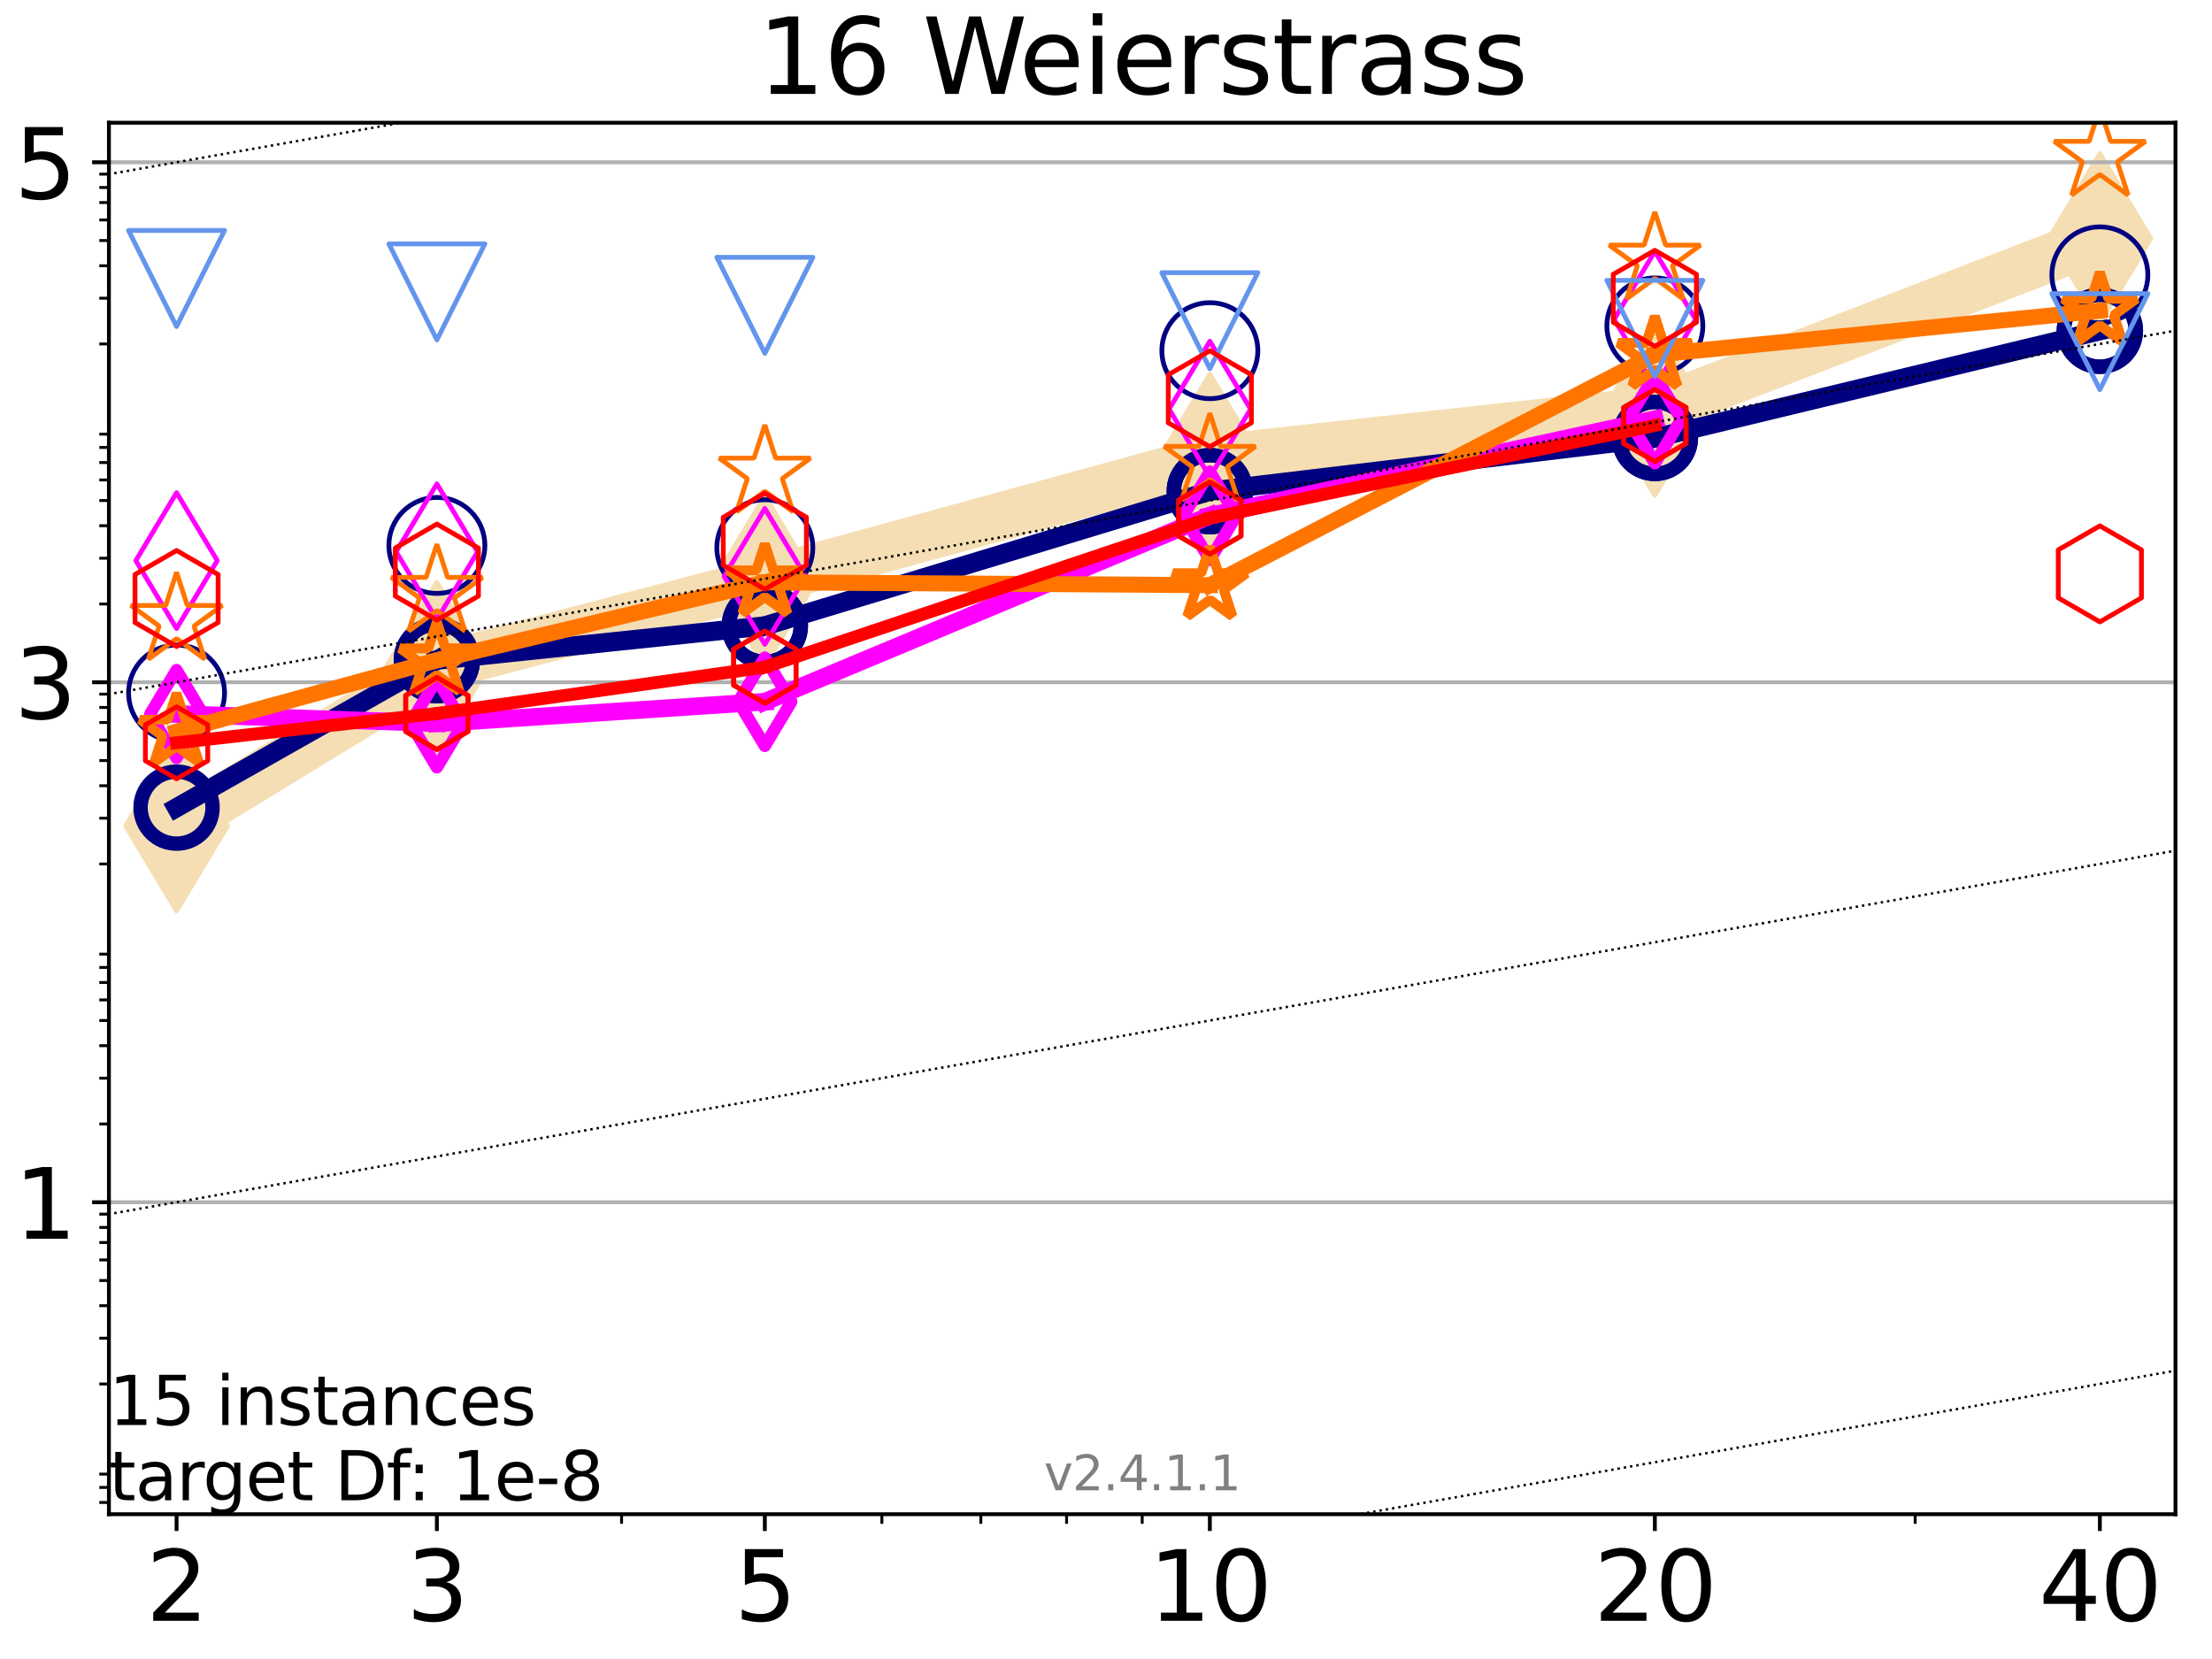 <?xml version="1.0" encoding="utf-8" standalone="no"?>
<!DOCTYPE svg PUBLIC "-//W3C//DTD SVG 1.1//EN"
  "http://www.w3.org/Graphics/SVG/1.1/DTD/svg11.dtd">
<svg height="345.6pt" version="1.1" viewBox="0 0 460.8 345.6" width="460.8pt" xmlns="http://www.w3.org/2000/svg" xmlns:xlink="http://www.w3.org/1999/xlink">
 <defs>
  <style type="text/css">*{stroke-linecap:butt;stroke-linejoin:round;}</style>
 </defs>
 <g id="figure_1">
  <g id="patch_1">
   <path d="M 0 345.6 
L 460.8 345.6 
L 460.8 0 
L 0 0 
z
" style="fill:#ffffff;"/>
  </g>
  <g id="axes_1">
   <g id="patch_2">
    <path d="M 22.69 315.44 
L 453.192 315.44 
L 453.192 25.56 
L 22.69 25.56 
z
" style="fill:#ffffff;"/>
   </g>
   <g id="line2d_1">
    <path clip-path="url(#p07968b6272)" d="M 36.781 172.068 
L 91.009 138.996 
L 159.329 121.039 
L 252.032 95.642 
L 344.736 85.49 
L 437.439 49.699 
" style="fill:none;stroke:#f5deb3;stroke-linecap:square;stroke-width:10;"/>
    <defs>
     <path d="M 0 17.678 
L 10.607 0 
L 0 -17.678 
L -10.607 0 
z
" id="mffa3446a9a" style="stroke:#f5deb3;stroke-linejoin:miter;"/>
    </defs>
    <g clip-path="url(#p07968b6272)">
     <use style="fill:#f5deb3;stroke:#f5deb3;stroke-linejoin:miter;" x="36.781" xlink:href="#mffa3446a9a" y="172.068"/>
     <use style="fill:#f5deb3;stroke:#f5deb3;stroke-linejoin:miter;" x="91.009" xlink:href="#mffa3446a9a" y="138.996"/>
     <use style="fill:#f5deb3;stroke:#f5deb3;stroke-linejoin:miter;" x="159.329" xlink:href="#mffa3446a9a" y="121.039"/>
     <use style="fill:#f5deb3;stroke:#f5deb3;stroke-linejoin:miter;" x="252.032" xlink:href="#mffa3446a9a" y="95.642"/>
     <use style="fill:#f5deb3;stroke:#f5deb3;stroke-linejoin:miter;" x="344.736" xlink:href="#mffa3446a9a" y="85.49"/>
     <use style="fill:#f5deb3;stroke:#f5deb3;stroke-linejoin:miter;" x="437.439" xlink:href="#mffa3446a9a" y="49.699"/>
    </g>
   </g>
   <g id="matplotlib.axis_1">
    <g id="xtick_1">
     <g id="line2d_2">
      <defs>
       <path d="M 0 0 
L 0 3.5 
" id="mb4e8d768b7" style="stroke:#000000;stroke-width:0.8;"/>
      </defs>
      <g>
       <use style="stroke:#000000;stroke-width:0.8;" x="36.781" xlink:href="#mb4e8d768b7" y="315.44"/>
      </g>
     </g>
     <g id="text_1">
      <!-- 2 -->
      <g transform="translate(30.419 337.637)scale(0.2 -0.2)">
       <defs>
        <path d="M 1228 531 
L 3431 531 
L 3431 0 
L 469 0 
L 469 531 
Q 828 903 1448 1529 
Q 2069 2156 2228 2338 
Q 2531 2678 2651 2914 
Q 2772 3150 2772 3378 
Q 2772 3750 2511 3984 
Q 2250 4219 1831 4219 
Q 1534 4219 1204 4116 
Q 875 4013 500 3803 
L 500 4441 
Q 881 4594 1212 4672 
Q 1544 4750 1819 4750 
Q 2544 4750 2975 4387 
Q 3406 4025 3406 3419 
Q 3406 3131 3298 2873 
Q 3191 2616 2906 2266 
Q 2828 2175 2409 1742 
Q 1991 1309 1228 531 
z
" id="DejaVuSans-32" transform="scale(0.016)"/>
       </defs>
       <use xlink:href="#DejaVuSans-32"/>
      </g>
     </g>
    </g>
    <g id="xtick_2">
     <g id="line2d_3">
      <g>
       <use style="stroke:#000000;stroke-width:0.8;" x="91.009" xlink:href="#mb4e8d768b7" y="315.44"/>
      </g>
     </g>
     <g id="text_2">
      <!-- 3 -->
      <g transform="translate(84.647 337.637)scale(0.2 -0.2)">
       <defs>
        <path d="M 2597 2516 
Q 3050 2419 3304 2112 
Q 3559 1806 3559 1356 
Q 3559 666 3084 287 
Q 2609 -91 1734 -91 
Q 1441 -91 1130 -33 
Q 819 25 488 141 
L 488 750 
Q 750 597 1062 519 
Q 1375 441 1716 441 
Q 2309 441 2620 675 
Q 2931 909 2931 1356 
Q 2931 1769 2642 2001 
Q 2353 2234 1838 2234 
L 1294 2234 
L 1294 2753 
L 1863 2753 
Q 2328 2753 2575 2939 
Q 2822 3125 2822 3475 
Q 2822 3834 2567 4026 
Q 2313 4219 1838 4219 
Q 1578 4219 1281 4162 
Q 984 4106 628 3988 
L 628 4550 
Q 988 4650 1302 4700 
Q 1616 4750 1894 4750 
Q 2613 4750 3031 4423 
Q 3450 4097 3450 3541 
Q 3450 3153 3228 2886 
Q 3006 2619 2597 2516 
z
" id="DejaVuSans-33" transform="scale(0.016)"/>
       </defs>
       <use xlink:href="#DejaVuSans-33"/>
      </g>
     </g>
    </g>
    <g id="xtick_3">
     <g id="line2d_4">
      <g>
       <use style="stroke:#000000;stroke-width:0.8;" x="159.329" xlink:href="#mb4e8d768b7" y="315.44"/>
      </g>
     </g>
     <g id="text_3">
      <!-- 5 -->
      <g transform="translate(152.966 337.637)scale(0.2 -0.2)">
       <defs>
        <path d="M 691 4666 
L 3169 4666 
L 3169 4134 
L 1269 4134 
L 1269 2991 
Q 1406 3038 1543 3061 
Q 1681 3084 1819 3084 
Q 2600 3084 3056 2656 
Q 3513 2228 3513 1497 
Q 3513 744 3044 326 
Q 2575 -91 1722 -91 
Q 1428 -91 1123 -41 
Q 819 9 494 109 
L 494 744 
Q 775 591 1075 516 
Q 1375 441 1709 441 
Q 2250 441 2565 725 
Q 2881 1009 2881 1497 
Q 2881 1984 2565 2268 
Q 2250 2553 1709 2553 
Q 1456 2553 1204 2497 
Q 953 2441 691 2322 
L 691 4666 
z
" id="DejaVuSans-35" transform="scale(0.016)"/>
       </defs>
       <use xlink:href="#DejaVuSans-35"/>
      </g>
     </g>
    </g>
    <g id="xtick_4">
     <g id="line2d_5">
      <g>
       <use style="stroke:#000000;stroke-width:0.8;" x="252.032" xlink:href="#mb4e8d768b7" y="315.44"/>
      </g>
     </g>
     <g id="text_4">
      <!-- 10 -->
      <g transform="translate(239.307 337.637)scale(0.2 -0.2)">
       <defs>
        <path d="M 794 531 
L 1825 531 
L 1825 4091 
L 703 3866 
L 703 4441 
L 1819 4666 
L 2450 4666 
L 2450 531 
L 3481 531 
L 3481 0 
L 794 0 
L 794 531 
z
" id="DejaVuSans-31" transform="scale(0.016)"/>
        <path d="M 2034 4250 
Q 1547 4250 1301 3770 
Q 1056 3291 1056 2328 
Q 1056 1369 1301 889 
Q 1547 409 2034 409 
Q 2525 409 2770 889 
Q 3016 1369 3016 2328 
Q 3016 3291 2770 3770 
Q 2525 4250 2034 4250 
z
M 2034 4750 
Q 2819 4750 3233 4129 
Q 3647 3509 3647 2328 
Q 3647 1150 3233 529 
Q 2819 -91 2034 -91 
Q 1250 -91 836 529 
Q 422 1150 422 2328 
Q 422 3509 836 4129 
Q 1250 4750 2034 4750 
z
" id="DejaVuSans-30" transform="scale(0.016)"/>
       </defs>
       <use xlink:href="#DejaVuSans-31"/>
       <use x="63.623" xlink:href="#DejaVuSans-30"/>
      </g>
     </g>
    </g>
    <g id="xtick_5">
     <g id="line2d_6">
      <g>
       <use style="stroke:#000000;stroke-width:0.8;" x="344.736" xlink:href="#mb4e8d768b7" y="315.44"/>
      </g>
     </g>
     <g id="text_5">
      <!-- 20 -->
      <g transform="translate(332.011 337.637)scale(0.2 -0.2)">
       <use xlink:href="#DejaVuSans-32"/>
       <use x="63.623" xlink:href="#DejaVuSans-30"/>
      </g>
     </g>
    </g>
    <g id="xtick_6">
     <g id="line2d_7">
      <g>
       <use style="stroke:#000000;stroke-width:0.8;" x="437.439" xlink:href="#mb4e8d768b7" y="315.44"/>
      </g>
     </g>
     <g id="text_6">
      <!-- 40 -->
      <g transform="translate(424.714 337.637)scale(0.2 -0.2)">
       <defs>
        <path d="M 2419 4116 
L 825 1625 
L 2419 1625 
L 2419 4116 
z
M 2253 4666 
L 3047 4666 
L 3047 1625 
L 3713 1625 
L 3713 1100 
L 3047 1100 
L 3047 0 
L 2419 0 
L 2419 1100 
L 313 1100 
L 313 1709 
L 2253 4666 
z
" id="DejaVuSans-34" transform="scale(0.016)"/>
       </defs>
       <use xlink:href="#DejaVuSans-34"/>
       <use x="63.623" xlink:href="#DejaVuSans-30"/>
      </g>
     </g>
    </g>
    <g id="xtick_7">
     <g id="line2d_8">
      <defs>
       <path d="M 0 0 
L 0 2 
" id="meff0daebb2" style="stroke:#000000;stroke-width:0.6;"/>
      </defs>
      <g>
       <use style="stroke:#000000;stroke-width:0.6;" x="129.485" xlink:href="#meff0daebb2" y="315.44"/>
      </g>
     </g>
    </g>
    <g id="xtick_8">
     <g id="line2d_9">
      <g>
       <use style="stroke:#000000;stroke-width:0.6;" x="183.713" xlink:href="#meff0daebb2" y="315.44"/>
      </g>
     </g>
    </g>
    <g id="xtick_9">
     <g id="line2d_10">
      <g>
       <use style="stroke:#000000;stroke-width:0.6;" x="204.329" xlink:href="#meff0daebb2" y="315.44"/>
      </g>
     </g>
    </g>
    <g id="xtick_10">
     <g id="line2d_11">
      <g>
       <use style="stroke:#000000;stroke-width:0.6;" x="222.188" xlink:href="#meff0daebb2" y="315.44"/>
      </g>
     </g>
    </g>
    <g id="xtick_11">
     <g id="line2d_12">
      <g>
       <use style="stroke:#000000;stroke-width:0.6;" x="237.941" xlink:href="#meff0daebb2" y="315.44"/>
      </g>
     </g>
    </g>
    <g id="xtick_12">
     <g id="line2d_13">
      <g>
       <use style="stroke:#000000;stroke-width:0.6;" x="398.964" xlink:href="#meff0daebb2" y="315.44"/>
      </g>
     </g>
    </g>
   </g>
   <g id="matplotlib.axis_2">
    <g id="ytick_1">
     <g id="line2d_14">
      <path clip-path="url(#p07968b6272)" d="M 22.69 250.447 
L 453.192 250.447 
" style="fill:none;stroke:#b0b0b0;stroke-linecap:square;stroke-width:0.8;"/>
     </g>
     <g id="line2d_15">
      <defs>
       <path d="M 0 0 
L -3.5 0 
" id="m6a29a56c42" style="stroke:#000000;stroke-width:0.8;"/>
      </defs>
      <g>
       <use style="stroke:#000000;stroke-width:0.8;" x="22.69" xlink:href="#m6a29a56c42" y="250.447"/>
      </g>
     </g>
     <g id="text_7">
      <!-- 1 -->
      <g transform="translate(2.965 258.046)scale(0.2 -0.2)">
       <use xlink:href="#DejaVuSans-31"/>
      </g>
     </g>
    </g>
    <g id="ytick_2">
     <g id="line2d_16">
      <path clip-path="url(#p07968b6272)" d="M 22.69 142.126 
L 453.192 142.126 
" style="fill:none;stroke:#b0b0b0;stroke-linecap:square;stroke-width:0.8;"/>
     </g>
     <g id="line2d_17">
      <g>
       <use style="stroke:#000000;stroke-width:0.8;" x="22.69" xlink:href="#m6a29a56c42" y="142.126"/>
      </g>
     </g>
     <g id="text_8">
      <!-- 3 -->
      <g transform="translate(2.965 149.725)scale(0.2 -0.2)">
       <use xlink:href="#DejaVuSans-33"/>
      </g>
     </g>
    </g>
    <g id="ytick_3">
     <g id="line2d_18">
      <path clip-path="url(#p07968b6272)" d="M 22.69 33.805 
L 453.192 33.805 
" style="fill:none;stroke:#b0b0b0;stroke-linecap:square;stroke-width:0.8;"/>
     </g>
     <g id="line2d_19">
      <g>
       <use style="stroke:#000000;stroke-width:0.8;" x="22.69" xlink:href="#m6a29a56c42" y="33.805"/>
      </g>
     </g>
     <g id="text_9">
      <!-- 5 -->
      <g transform="translate(2.965 41.404)scale(0.2 -0.2)">
       <use xlink:href="#DejaVuSans-35"/>
      </g>
     </g>
    </g>
    <g id="ytick_4">
     <g id="line2d_20">
      <defs>
       <path d="M 0 0 
L -2 0 
" id="m60926995eb" style="stroke:#000000;stroke-width:0.6;"/>
      </defs>
      <g>
       <use style="stroke:#000000;stroke-width:0.6;" x="22.69" xlink:href="#m60926995eb" y="312.997"/>
      </g>
     </g>
    </g>
    <g id="ytick_5">
     <g id="line2d_21">
      <g>
       <use style="stroke:#000000;stroke-width:0.6;" x="22.69" xlink:href="#m60926995eb" y="309.857"/>
      </g>
     </g>
    </g>
    <g id="ytick_6">
     <g id="line2d_22">
      <g>
       <use style="stroke:#000000;stroke-width:0.6;" x="22.69" xlink:href="#m60926995eb" y="307.086"/>
      </g>
     </g>
    </g>
    <g id="ytick_7">
     <g id="line2d_23">
      <g>
       <use style="stroke:#000000;stroke-width:0.6;" x="22.69" xlink:href="#m60926995eb" y="288.304"/>
      </g>
     </g>
    </g>
    <g id="ytick_8">
     <g id="line2d_24">
      <g>
       <use style="stroke:#000000;stroke-width:0.6;" x="22.69" xlink:href="#m60926995eb" y="278.767"/>
      </g>
     </g>
    </g>
    <g id="ytick_9">
     <g id="line2d_25">
      <g>
       <use style="stroke:#000000;stroke-width:0.6;" x="22.69" xlink:href="#m60926995eb" y="272"/>
      </g>
     </g>
    </g>
    <g id="ytick_10">
     <g id="line2d_26">
      <g>
       <use style="stroke:#000000;stroke-width:0.6;" x="22.69" xlink:href="#m60926995eb" y="266.751"/>
      </g>
     </g>
    </g>
    <g id="ytick_11">
     <g id="line2d_27">
      <g>
       <use style="stroke:#000000;stroke-width:0.6;" x="22.69" xlink:href="#m60926995eb" y="262.463"/>
      </g>
     </g>
    </g>
    <g id="ytick_12">
     <g id="line2d_28">
      <g>
       <use style="stroke:#000000;stroke-width:0.6;" x="22.69" xlink:href="#m60926995eb" y="258.837"/>
      </g>
     </g>
    </g>
    <g id="ytick_13">
     <g id="line2d_29">
      <g>
       <use style="stroke:#000000;stroke-width:0.6;" x="22.69" xlink:href="#m60926995eb" y="255.696"/>
      </g>
     </g>
    </g>
    <g id="ytick_14">
     <g id="line2d_30">
      <g>
       <use style="stroke:#000000;stroke-width:0.6;" x="22.69" xlink:href="#m60926995eb" y="252.926"/>
      </g>
     </g>
    </g>
    <g id="ytick_15">
     <g id="line2d_31">
      <g>
       <use style="stroke:#000000;stroke-width:0.6;" x="22.69" xlink:href="#m60926995eb" y="234.143"/>
      </g>
     </g>
    </g>
    <g id="ytick_16">
     <g id="line2d_32">
      <g>
       <use style="stroke:#000000;stroke-width:0.6;" x="22.69" xlink:href="#m60926995eb" y="224.606"/>
      </g>
     </g>
    </g>
    <g id="ytick_17">
     <g id="line2d_33">
      <g>
       <use style="stroke:#000000;stroke-width:0.6;" x="22.69" xlink:href="#m60926995eb" y="217.839"/>
      </g>
     </g>
    </g>
    <g id="ytick_18">
     <g id="line2d_34">
      <g>
       <use style="stroke:#000000;stroke-width:0.6;" x="22.69" xlink:href="#m60926995eb" y="212.591"/>
      </g>
     </g>
    </g>
    <g id="ytick_19">
     <g id="line2d_35">
      <g>
       <use style="stroke:#000000;stroke-width:0.6;" x="22.69" xlink:href="#m60926995eb" y="208.302"/>
      </g>
     </g>
    </g>
    <g id="ytick_20">
     <g id="line2d_36">
      <g>
       <use style="stroke:#000000;stroke-width:0.6;" x="22.69" xlink:href="#m60926995eb" y="204.676"/>
      </g>
     </g>
    </g>
    <g id="ytick_21">
     <g id="line2d_37">
      <g>
       <use style="stroke:#000000;stroke-width:0.6;" x="22.69" xlink:href="#m60926995eb" y="201.535"/>
      </g>
     </g>
    </g>
    <g id="ytick_22">
     <g id="line2d_38">
      <g>
       <use style="stroke:#000000;stroke-width:0.6;" x="22.69" xlink:href="#m60926995eb" y="198.765"/>
      </g>
     </g>
    </g>
    <g id="ytick_23">
     <g id="line2d_39">
      <g>
       <use style="stroke:#000000;stroke-width:0.6;" x="22.69" xlink:href="#m60926995eb" y="179.983"/>
      </g>
     </g>
    </g>
    <g id="ytick_24">
     <g id="line2d_40">
      <g>
       <use style="stroke:#000000;stroke-width:0.6;" x="22.69" xlink:href="#m60926995eb" y="170.446"/>
      </g>
     </g>
    </g>
    <g id="ytick_25">
     <g id="line2d_41">
      <g>
       <use style="stroke:#000000;stroke-width:0.6;" x="22.69" xlink:href="#m60926995eb" y="163.679"/>
      </g>
     </g>
    </g>
    <g id="ytick_26">
     <g id="line2d_42">
      <g>
       <use style="stroke:#000000;stroke-width:0.6;" x="22.69" xlink:href="#m60926995eb" y="158.43"/>
      </g>
     </g>
    </g>
    <g id="ytick_27">
     <g id="line2d_43">
      <g>
       <use style="stroke:#000000;stroke-width:0.6;" x="22.69" xlink:href="#m60926995eb" y="154.142"/>
      </g>
     </g>
    </g>
    <g id="ytick_28">
     <g id="line2d_44">
      <g>
       <use style="stroke:#000000;stroke-width:0.6;" x="22.69" xlink:href="#m60926995eb" y="150.516"/>
      </g>
     </g>
    </g>
    <g id="ytick_29">
     <g id="line2d_45">
      <g>
       <use style="stroke:#000000;stroke-width:0.6;" x="22.69" xlink:href="#m60926995eb" y="147.375"/>
      </g>
     </g>
    </g>
    <g id="ytick_30">
     <g id="line2d_46">
      <g>
       <use style="stroke:#000000;stroke-width:0.6;" x="22.69" xlink:href="#m60926995eb" y="144.605"/>
      </g>
     </g>
    </g>
    <g id="ytick_31">
     <g id="line2d_47">
      <g>
       <use style="stroke:#000000;stroke-width:0.6;" x="22.69" xlink:href="#m60926995eb" y="125.822"/>
      </g>
     </g>
    </g>
    <g id="ytick_32">
     <g id="line2d_48">
      <g>
       <use style="stroke:#000000;stroke-width:0.6;" x="22.69" xlink:href="#m60926995eb" y="116.285"/>
      </g>
     </g>
    </g>
    <g id="ytick_33">
     <g id="line2d_49">
      <g>
       <use style="stroke:#000000;stroke-width:0.6;" x="22.69" xlink:href="#m60926995eb" y="109.518"/>
      </g>
     </g>
    </g>
    <g id="ytick_34">
     <g id="line2d_50">
      <g>
       <use style="stroke:#000000;stroke-width:0.6;" x="22.69" xlink:href="#m60926995eb" y="104.27"/>
      </g>
     </g>
    </g>
    <g id="ytick_35">
     <g id="line2d_51">
      <g>
       <use style="stroke:#000000;stroke-width:0.6;" x="22.69" xlink:href="#m60926995eb" y="99.981"/>
      </g>
     </g>
    </g>
    <g id="ytick_36">
     <g id="line2d_52">
      <g>
       <use style="stroke:#000000;stroke-width:0.6;" x="22.69" xlink:href="#m60926995eb" y="96.355"/>
      </g>
     </g>
    </g>
    <g id="ytick_37">
     <g id="line2d_53">
      <g>
       <use style="stroke:#000000;stroke-width:0.6;" x="22.69" xlink:href="#m60926995eb" y="93.214"/>
      </g>
     </g>
    </g>
    <g id="ytick_38">
     <g id="line2d_54">
      <g>
       <use style="stroke:#000000;stroke-width:0.6;" x="22.69" xlink:href="#m60926995eb" y="90.444"/>
      </g>
     </g>
    </g>
    <g id="ytick_39">
     <g id="line2d_55">
      <g>
       <use style="stroke:#000000;stroke-width:0.6;" x="22.69" xlink:href="#m60926995eb" y="71.662"/>
      </g>
     </g>
    </g>
    <g id="ytick_40">
     <g id="line2d_56">
      <g>
       <use style="stroke:#000000;stroke-width:0.6;" x="22.69" xlink:href="#m60926995eb" y="62.125"/>
      </g>
     </g>
    </g>
    <g id="ytick_41">
     <g id="line2d_57">
      <g>
       <use style="stroke:#000000;stroke-width:0.6;" x="22.69" xlink:href="#m60926995eb" y="55.358"/>
      </g>
     </g>
    </g>
    <g id="ytick_42">
     <g id="line2d_58">
      <g>
       <use style="stroke:#000000;stroke-width:0.6;" x="22.69" xlink:href="#m60926995eb" y="50.109"/>
      </g>
     </g>
    </g>
    <g id="ytick_43">
     <g id="line2d_59">
      <g>
       <use style="stroke:#000000;stroke-width:0.6;" x="22.69" xlink:href="#m60926995eb" y="45.821"/>
      </g>
     </g>
    </g>
    <g id="ytick_44">
     <g id="line2d_60">
      <g>
       <use style="stroke:#000000;stroke-width:0.6;" x="22.69" xlink:href="#m60926995eb" y="42.195"/>
      </g>
     </g>
    </g>
    <g id="ytick_45">
     <g id="line2d_61">
      <g>
       <use style="stroke:#000000;stroke-width:0.6;" x="22.69" xlink:href="#m60926995eb" y="39.054"/>
      </g>
     </g>
    </g>
    <g id="ytick_46">
     <g id="line2d_62">
      <g>
       <use style="stroke:#000000;stroke-width:0.6;" x="22.69" xlink:href="#m60926995eb" y="36.283"/>
      </g>
     </g>
    </g>
   </g>
   <g id="line2d_63">
    <path clip-path="url(#p07968b6272)" d="M 36.781 168.247 
L 91.009 137.533 
" style="fill:none;stroke:#000080;stroke-linecap:square;stroke-width:4;"/>
    <defs>
     <path d="M 0 7.5 
C 1.989 7.5 3.897 6.71 5.303 5.303 
C 6.71 3.897 7.5 1.989 7.5 0 
C 7.5 -1.989 6.71 -3.897 5.303 -5.303 
C 3.897 -6.71 1.989 -7.5 0 -7.5 
C -1.989 -7.5 -3.897 -6.71 -5.303 -5.303 
C -6.71 -3.897 -7.5 -1.989 -7.5 0 
C -7.5 1.989 -6.71 3.897 -5.303 5.303 
C -3.897 6.71 -1.989 7.5 0 7.5 
z
" id="m6949ee6bca" style="stroke:#000080;stroke-width:3;"/>
    </defs>
    <g clip-path="url(#p07968b6272)">
     <use style="fill-opacity:0;stroke:#000080;stroke-width:3;" x="36.781" xlink:href="#m6949ee6bca" y="168.247"/>
     <use style="fill-opacity:0;stroke:#000080;stroke-width:3;" x="91.009" xlink:href="#m6949ee6bca" y="137.533"/>
    </g>
   </g>
   <g id="line2d_64">
    <path clip-path="url(#p07968b6272)" d="M 91.009 137.533 
L 159.329 130.384 
" style="fill:none;stroke:#000080;stroke-linecap:square;stroke-width:4;"/>
    <g clip-path="url(#p07968b6272)">
     <use style="fill-opacity:0;stroke:#000080;stroke-width:3;" x="91.009" xlink:href="#m6949ee6bca" y="137.533"/>
     <use style="fill-opacity:0;stroke:#000080;stroke-width:3;" x="159.329" xlink:href="#m6949ee6bca" y="130.384"/>
    </g>
   </g>
   <g id="line2d_65">
    <path clip-path="url(#p07968b6272)" d="M 159.329 130.384 
L 252.032 102.317 
" style="fill:none;stroke:#000080;stroke-linecap:square;stroke-width:4;"/>
    <g clip-path="url(#p07968b6272)">
     <use style="fill-opacity:0;stroke:#000080;stroke-width:3;" x="159.329" xlink:href="#m6949ee6bca" y="130.384"/>
     <use style="fill-opacity:0;stroke:#000080;stroke-width:3;" x="252.032" xlink:href="#m6949ee6bca" y="102.317"/>
    </g>
   </g>
   <g id="line2d_66">
    <path clip-path="url(#p07968b6272)" d="M 252.032 102.317 
L 344.736 91.229 
" style="fill:none;stroke:#000080;stroke-linecap:square;stroke-width:4;"/>
    <g clip-path="url(#p07968b6272)">
     <use style="fill-opacity:0;stroke:#000080;stroke-width:3;" x="252.032" xlink:href="#m6949ee6bca" y="102.317"/>
     <use style="fill-opacity:0;stroke:#000080;stroke-width:3;" x="344.736" xlink:href="#m6949ee6bca" y="91.229"/>
    </g>
   </g>
   <g id="line2d_67">
    <path clip-path="url(#p07968b6272)" d="M 344.736 91.229 
L 437.439 68.901 
" style="fill:none;stroke:#000080;stroke-linecap:square;stroke-width:4;"/>
    <g clip-path="url(#p07968b6272)">
     <use style="fill-opacity:0;stroke:#000080;stroke-width:3;" x="344.736" xlink:href="#m6949ee6bca" y="91.229"/>
     <use style="fill-opacity:0;stroke:#000080;stroke-width:3;" x="437.439" xlink:href="#m6949ee6bca" y="68.901"/>
    </g>
   </g>
   <g id="line2d_68">
    <path clip-path="url(#p07968b6272)" d="M 437.439 68.901 
" style="fill:none;stroke:#000080;stroke-linecap:square;stroke-width:4;"/>
    <g clip-path="url(#p07968b6272)">
     <use style="fill-opacity:0;stroke:#000080;stroke-width:3;" x="437.439" xlink:href="#m6949ee6bca" y="68.901"/>
    </g>
   </g>
   <g id="line2d_69"/>
   <g id="line2d_70">
    <defs>
     <path d="M 0 10 
C 2.652 10 5.196 8.946 7.071 7.071 
C 8.946 5.196 10 2.652 10 0 
C 10 -2.652 8.946 -5.196 7.071 -7.071 
C 5.196 -8.946 2.652 -10 0 -10 
C -2.652 -10 -5.196 -8.946 -7.071 -7.071 
C -8.946 -5.196 -10 -2.652 -10 0 
C -10 2.652 -8.946 5.196 -7.071 7.071 
C -5.196 8.946 -2.652 10 0 10 
z
" id="m25523423d8" style="stroke:#000080;"/>
    </defs>
    <g clip-path="url(#p07968b6272)">
     <use style="fill-opacity:0;stroke:#000080;" x="36.781" xlink:href="#m25523423d8" y="144.37"/>
     <use style="fill-opacity:0;stroke:#000080;" x="91.009" xlink:href="#m25523423d8" y="113.622"/>
     <use style="fill-opacity:0;stroke:#000080;" x="159.329" xlink:href="#m25523423d8" y="114.096"/>
     <use style="fill-opacity:0;stroke:#000080;" x="252.032" xlink:href="#m25523423d8" y="73.051"/>
     <use style="fill-opacity:0;stroke:#000080;" x="344.736" xlink:href="#m25523423d8" y="67.895"/>
     <use style="fill-opacity:0;stroke:#000080;" x="437.439" xlink:href="#m25523423d8" y="57.256"/>
    </g>
   </g>
   <g id="line2d_71">
    <path clip-path="url(#p07968b6272)" d="M 36.781 148.74 
L 91.009 150.666 
" style="fill:none;stroke:#ff00ff;stroke-linecap:square;stroke-width:3.667;"/>
    <defs>
     <path d="M 0 9.192 
L 5.515 0 
L 0 -9.192 
L -5.515 0 
z
" id="m6204aeb1b2" style="stroke:#ff00ff;stroke-linejoin:miter;stroke-width:2.5;"/>
    </defs>
    <g clip-path="url(#p07968b6272)">
     <use style="fill-opacity:0;stroke:#ff00ff;stroke-linejoin:miter;stroke-width:2.5;" x="36.781" xlink:href="#m6204aeb1b2" y="148.74"/>
     <use style="fill-opacity:0;stroke:#ff00ff;stroke-linejoin:miter;stroke-width:2.5;" x="91.009" xlink:href="#m6204aeb1b2" y="150.666"/>
    </g>
   </g>
   <g id="line2d_72">
    <path clip-path="url(#p07968b6272)" d="M 91.009 150.666 
L 159.329 146.186 
" style="fill:none;stroke:#ff00ff;stroke-linecap:square;stroke-width:3.667;"/>
    <g clip-path="url(#p07968b6272)">
     <use style="fill-opacity:0;stroke:#ff00ff;stroke-linejoin:miter;stroke-width:2.5;" x="91.009" xlink:href="#m6204aeb1b2" y="150.666"/>
     <use style="fill-opacity:0;stroke:#ff00ff;stroke-linejoin:miter;stroke-width:2.5;" x="159.329" xlink:href="#m6204aeb1b2" y="146.186"/>
    </g>
   </g>
   <g id="line2d_73">
    <path clip-path="url(#p07968b6272)" d="M 159.329 146.186 
L 252.032 107.445 
" style="fill:none;stroke:#ff00ff;stroke-linecap:square;stroke-width:3.667;"/>
    <g clip-path="url(#p07968b6272)">
     <use style="fill-opacity:0;stroke:#ff00ff;stroke-linejoin:miter;stroke-width:2.5;" x="159.329" xlink:href="#m6204aeb1b2" y="146.186"/>
     <use style="fill-opacity:0;stroke:#ff00ff;stroke-linejoin:miter;stroke-width:2.5;" x="252.032" xlink:href="#m6204aeb1b2" y="107.445"/>
    </g>
   </g>
   <g id="line2d_74">
    <path clip-path="url(#p07968b6272)" d="M 252.032 107.445 
L 344.736 87.329 
" style="fill:none;stroke:#ff00ff;stroke-linecap:square;stroke-width:3.667;"/>
    <g clip-path="url(#p07968b6272)">
     <use style="fill-opacity:0;stroke:#ff00ff;stroke-linejoin:miter;stroke-width:2.5;" x="252.032" xlink:href="#m6204aeb1b2" y="107.445"/>
     <use style="fill-opacity:0;stroke:#ff00ff;stroke-linejoin:miter;stroke-width:2.5;" x="344.736" xlink:href="#m6204aeb1b2" y="87.329"/>
    </g>
   </g>
   <g id="line2d_75">
    <path clip-path="url(#p07968b6272)" d="M 344.736 87.329 
" style="fill:none;stroke:#ff00ff;stroke-linecap:square;stroke-width:3.667;"/>
    <g clip-path="url(#p07968b6272)">
     <use style="fill-opacity:0;stroke:#ff00ff;stroke-linejoin:miter;stroke-width:2.5;" x="344.736" xlink:href="#m6204aeb1b2" y="87.329"/>
    </g>
   </g>
   <g id="line2d_76"/>
   <g id="line2d_77">
    <defs>
     <path d="M 0 14.142 
L 8.485 0 
L 0 -14.142 
L -8.485 0 
z
" id="mfab29476f5" style="stroke:#ff00ff;stroke-linejoin:miter;"/>
    </defs>
    <g clip-path="url(#p07968b6272)">
     <use style="fill-opacity:0;stroke:#ff00ff;stroke-linejoin:miter;" x="36.781" xlink:href="#mfab29476f5" y="116.784"/>
     <use style="fill-opacity:0;stroke:#ff00ff;stroke-linejoin:miter;" x="91.009" xlink:href="#mfab29476f5" y="114.947"/>
     <use style="fill-opacity:0;stroke:#ff00ff;stroke-linejoin:miter;" x="159.329" xlink:href="#mfab29476f5" y="120.076"/>
     <use style="fill-opacity:0;stroke:#ff00ff;stroke-linejoin:miter;" x="252.032" xlink:href="#mfab29476f5" y="85.232"/>
     <use style="fill-opacity:0;stroke:#ff00ff;stroke-linejoin:miter;" x="344.736" xlink:href="#mfab29476f5" y="66.527"/>
    </g>
   </g>
   <g id="line2d_78">
    <path clip-path="url(#p07968b6272)" d="M 36.781 152.408 
L 91.009 137.554 
" style="fill:none;stroke:#ff7500;stroke-linecap:square;stroke-width:3.333;"/>
    <defs>
     <path d="M 0 -8 
L -1.796 -2.472 
L -7.608 -2.472 
L -2.906 0.944 
L -4.702 6.472 
L -0 3.056 
L 4.702 6.472 
L 2.906 0.944 
L 7.608 -2.472 
L 1.796 -2.472 
z
" id="m46fce80dc2" style="stroke:#ff7500;stroke-linejoin:bevel;stroke-width:2;"/>
    </defs>
    <g clip-path="url(#p07968b6272)">
     <use style="fill-opacity:0;stroke:#ff7500;stroke-linejoin:bevel;stroke-width:2;" x="36.781" xlink:href="#m46fce80dc2" y="152.408"/>
     <use style="fill-opacity:0;stroke:#ff7500;stroke-linejoin:bevel;stroke-width:2;" x="91.009" xlink:href="#m46fce80dc2" y="137.554"/>
    </g>
   </g>
   <g id="line2d_79">
    <path clip-path="url(#p07968b6272)" d="M 91.009 137.554 
L 159.329 121.303 
" style="fill:none;stroke:#ff7500;stroke-linecap:square;stroke-width:3.333;"/>
    <g clip-path="url(#p07968b6272)">
     <use style="fill-opacity:0;stroke:#ff7500;stroke-linejoin:bevel;stroke-width:2;" x="91.009" xlink:href="#m46fce80dc2" y="137.554"/>
     <use style="fill-opacity:0;stroke:#ff7500;stroke-linejoin:bevel;stroke-width:2;" x="159.329" xlink:href="#m46fce80dc2" y="121.303"/>
    </g>
   </g>
   <g id="line2d_80">
    <path clip-path="url(#p07968b6272)" d="M 159.329 121.303 
L 252.032 121.9 
" style="fill:none;stroke:#ff7500;stroke-linecap:square;stroke-width:3.333;"/>
    <g clip-path="url(#p07968b6272)">
     <use style="fill-opacity:0;stroke:#ff7500;stroke-linejoin:bevel;stroke-width:2;" x="159.329" xlink:href="#m46fce80dc2" y="121.303"/>
     <use style="fill-opacity:0;stroke:#ff7500;stroke-linejoin:bevel;stroke-width:2;" x="252.032" xlink:href="#m46fce80dc2" y="121.9"/>
    </g>
   </g>
   <g id="line2d_81">
    <path clip-path="url(#p07968b6272)" d="M 252.032 121.9 
L 344.736 73.906 
" style="fill:none;stroke:#ff7500;stroke-linecap:square;stroke-width:3.333;"/>
    <g clip-path="url(#p07968b6272)">
     <use style="fill-opacity:0;stroke:#ff7500;stroke-linejoin:bevel;stroke-width:2;" x="252.032" xlink:href="#m46fce80dc2" y="121.9"/>
     <use style="fill-opacity:0;stroke:#ff7500;stroke-linejoin:bevel;stroke-width:2;" x="344.736" xlink:href="#m46fce80dc2" y="73.906"/>
    </g>
   </g>
   <g id="line2d_82">
    <path clip-path="url(#p07968b6272)" d="M 344.736 73.906 
L 437.439 64.715 
" style="fill:none;stroke:#ff7500;stroke-linecap:square;stroke-width:3.333;"/>
    <g clip-path="url(#p07968b6272)">
     <use style="fill-opacity:0;stroke:#ff7500;stroke-linejoin:bevel;stroke-width:2;" x="344.736" xlink:href="#m46fce80dc2" y="73.906"/>
     <use style="fill-opacity:0;stroke:#ff7500;stroke-linejoin:bevel;stroke-width:2;" x="437.439" xlink:href="#m46fce80dc2" y="64.715"/>
    </g>
   </g>
   <g id="line2d_83">
    <path clip-path="url(#p07968b6272)" d="M 437.439 64.715 
" style="fill:none;stroke:#ff7500;stroke-linecap:square;stroke-width:3.333;"/>
    <g clip-path="url(#p07968b6272)">
     <use style="fill-opacity:0;stroke:#ff7500;stroke-linejoin:bevel;stroke-width:2;" x="437.439" xlink:href="#m46fce80dc2" y="64.715"/>
    </g>
   </g>
   <g id="line2d_84"/>
   <g id="line2d_85">
    <defs>
     <path d="M 0 -10 
L -2.245 -3.09 
L -9.511 -3.09 
L -3.633 1.18 
L -5.878 8.09 
L -0 3.82 
L 5.878 8.09 
L 3.633 1.18 
L 9.511 -3.09 
L 2.245 -3.09 
z
" id="m681a3bb348" style="stroke:#ff7500;stroke-linejoin:bevel;"/>
    </defs>
    <g clip-path="url(#p07968b6272)">
     <use style="fill-opacity:0;stroke:#ff7500;stroke-linejoin:bevel;" x="36.781" xlink:href="#m681a3bb348" y="129.227"/>
     <use style="fill-opacity:0;stroke:#ff7500;stroke-linejoin:bevel;" x="91.009" xlink:href="#m681a3bb348" y="123.375"/>
     <use style="fill-opacity:0;stroke:#ff7500;stroke-linejoin:bevel;" x="159.329" xlink:href="#m681a3bb348" y="98.526"/>
     <use style="fill-opacity:0;stroke:#ff7500;stroke-linejoin:bevel;" x="252.032" xlink:href="#m681a3bb348" y="96.086"/>
     <use style="fill-opacity:0;stroke:#ff7500;stroke-linejoin:bevel;" x="344.736" xlink:href="#m681a3bb348" y="54.156"/>
     <use style="fill-opacity:0;stroke:#ff7500;stroke-linejoin:bevel;" x="437.439" xlink:href="#m681a3bb348" y="32.537"/>
    </g>
   </g>
   <g id="line2d_86"/>
   <g id="line2d_87">
    <defs>
     <path d="M -0 10 
L 10 -10 
L -10 -10 
z
" id="m995897a56e" style="stroke:#6495ed;stroke-linejoin:miter;"/>
    </defs>
    <g clip-path="url(#p07968b6272)">
     <use style="fill-opacity:0;stroke:#6495ed;stroke-linejoin:miter;" x="36.781" xlink:href="#m995897a56e" y="58.011"/>
     <use style="fill-opacity:0;stroke:#6495ed;stroke-linejoin:miter;" x="91.009" xlink:href="#m995897a56e" y="60.808"/>
     <use style="fill-opacity:0;stroke:#6495ed;stroke-linejoin:miter;" x="159.329" xlink:href="#m995897a56e" y="63.606"/>
     <use style="fill-opacity:0;stroke:#6495ed;stroke-linejoin:miter;" x="252.032" xlink:href="#m995897a56e" y="66.801"/>
     <use style="fill-opacity:0;stroke:#6495ed;stroke-linejoin:miter;" x="344.736" xlink:href="#m995897a56e" y="68.407"/>
     <use style="fill-opacity:0;stroke:#6495ed;stroke-linejoin:miter;" x="437.439" xlink:href="#m995897a56e" y="71.171"/>
    </g>
   </g>
   <g id="line2d_88">
    <path clip-path="url(#p07968b6272)" d="M 36.781 154.741 
L 91.009 148.636 
" style="fill:none;stroke:#ff0000;stroke-linecap:square;stroke-width:2.667;"/>
    <defs>
     <path d="M 0 -7.5 
L -6.495 -3.75 
L -6.495 3.75 
L -0 7.5 
L 6.495 3.75 
L 6.495 -3.75 
z
" id="m047fd8d56f" style="stroke:#ff0000;stroke-linejoin:miter;"/>
    </defs>
    <g clip-path="url(#p07968b6272)">
     <use style="fill-opacity:0;stroke:#ff0000;stroke-linejoin:miter;" x="36.781" xlink:href="#m047fd8d56f" y="154.741"/>
     <use style="fill-opacity:0;stroke:#ff0000;stroke-linejoin:miter;" x="91.009" xlink:href="#m047fd8d56f" y="148.636"/>
    </g>
   </g>
   <g id="line2d_89">
    <path clip-path="url(#p07968b6272)" d="M 91.009 148.636 
L 159.329 138.982 
" style="fill:none;stroke:#ff0000;stroke-linecap:square;stroke-width:2.667;"/>
    <g clip-path="url(#p07968b6272)">
     <use style="fill-opacity:0;stroke:#ff0000;stroke-linejoin:miter;" x="91.009" xlink:href="#m047fd8d56f" y="148.636"/>
     <use style="fill-opacity:0;stroke:#ff0000;stroke-linejoin:miter;" x="159.329" xlink:href="#m047fd8d56f" y="138.982"/>
    </g>
   </g>
   <g id="line2d_90">
    <path clip-path="url(#p07968b6272)" d="M 159.329 138.982 
L 252.032 107.917 
" style="fill:none;stroke:#ff0000;stroke-linecap:square;stroke-width:2.667;"/>
    <g clip-path="url(#p07968b6272)">
     <use style="fill-opacity:0;stroke:#ff0000;stroke-linejoin:miter;" x="159.329" xlink:href="#m047fd8d56f" y="138.982"/>
     <use style="fill-opacity:0;stroke:#ff0000;stroke-linejoin:miter;" x="252.032" xlink:href="#m047fd8d56f" y="107.917"/>
    </g>
   </g>
   <g id="line2d_91">
    <path clip-path="url(#p07968b6272)" d="M 252.032 107.917 
L 344.736 88.631 
" style="fill:none;stroke:#ff0000;stroke-linecap:square;stroke-width:2.667;"/>
    <g clip-path="url(#p07968b6272)">
     <use style="fill-opacity:0;stroke:#ff0000;stroke-linejoin:miter;" x="252.032" xlink:href="#m047fd8d56f" y="107.917"/>
     <use style="fill-opacity:0;stroke:#ff0000;stroke-linejoin:miter;" x="344.736" xlink:href="#m047fd8d56f" y="88.631"/>
    </g>
   </g>
   <g id="line2d_92">
    <path clip-path="url(#p07968b6272)" d="M 344.736 88.631 
" style="fill:none;stroke:#ff0000;stroke-linecap:square;stroke-width:2.667;"/>
    <g clip-path="url(#p07968b6272)">
     <use style="fill-opacity:0;stroke:#ff0000;stroke-linejoin:miter;" x="344.736" xlink:href="#m047fd8d56f" y="88.631"/>
    </g>
   </g>
   <g id="line2d_93"/>
   <g id="line2d_94">
    <defs>
     <path d="M 0 -10 
L -8.66 -5 
L -8.66 5 
L -0 10 
L 8.66 5 
L 8.66 -5 
z
" id="m27109a9ccf" style="stroke:#ff0000;stroke-linejoin:miter;"/>
    </defs>
    <g clip-path="url(#p07968b6272)">
     <use style="fill-opacity:0;stroke:#ff0000;stroke-linejoin:miter;" x="36.781" xlink:href="#m27109a9ccf" y="124.68"/>
     <use style="fill-opacity:0;stroke:#ff0000;stroke-linejoin:miter;" x="91.009" xlink:href="#m27109a9ccf" y="119.17"/>
     <use style="fill-opacity:0;stroke:#ff0000;stroke-linejoin:miter;" x="159.329" xlink:href="#m27109a9ccf" y="112.749"/>
     <use style="fill-opacity:0;stroke:#ff0000;stroke-linejoin:miter;" x="252.032" xlink:href="#m27109a9ccf" y="83.071"/>
     <use style="fill-opacity:0;stroke:#ff0000;stroke-linejoin:miter;" x="344.736" xlink:href="#m27109a9ccf" y="62.147"/>
     <use style="fill-opacity:0;stroke:#ff0000;stroke-linejoin:miter;" x="437.439" xlink:href="#m27109a9ccf" y="119.548"/>
    </g>
   </g>
   <g id="line2d_95"/>
   <g id="line2d_96">
    <path clip-path="url(#p07968b6272)" d="M 105.97 346.6 
L 461.8 284.02 
" style="fill:none;stroke:#000000;stroke-dasharray:0.5,0.825;stroke-dashoffset:0;stroke-width:0.5;"/>
   </g>
   <g id="line2d_97">
    <path clip-path="url(#p07968b6272)" d="M -1 257.092 
L 461.8 175.698 
" style="fill:none;stroke:#000000;stroke-dasharray:0.5,0.825;stroke-dashoffset:0;stroke-width:0.5;"/>
   </g>
   <g id="line2d_98">
    <path clip-path="url(#p07968b6272)" d="M -1 148.771 
L 461.8 67.377 
" style="fill:none;stroke:#000000;stroke-dasharray:0.5,0.825;stroke-dashoffset:0;stroke-width:0.5;"/>
   </g>
   <g id="line2d_99">
    <path clip-path="url(#p07968b6272)" d="M -1 40.45 
L 234.682 -1 
" style="fill:none;stroke:#000000;stroke-dasharray:0.5,0.825;stroke-dashoffset:0;stroke-width:0.5;"/>
   </g>
   <g id="line2d_100">
    <path clip-path="url(#p07968b6272)" style="fill:none;stroke:#000000;stroke-dasharray:0.5,0.825;stroke-dashoffset:0;stroke-width:0.5;"/>
   </g>
   <g id="patch_3">
    <path d="M 22.69 315.44 
L 22.69 25.56 
" style="fill:none;stroke:#000000;stroke-linecap:square;stroke-linejoin:miter;stroke-width:0.8;"/>
   </g>
   <g id="patch_4">
    <path d="M 453.192 315.44 
L 453.192 25.56 
" style="fill:none;stroke:#000000;stroke-linecap:square;stroke-linejoin:miter;stroke-width:0.8;"/>
   </g>
   <g id="patch_5">
    <path d="M 22.69 315.44 
L 453.192 315.44 
" style="fill:none;stroke:#000000;stroke-linecap:square;stroke-linejoin:miter;stroke-width:0.8;"/>
   </g>
   <g id="patch_6">
    <path d="M 22.69 25.56 
L 453.192 25.56 
" style="fill:none;stroke:#000000;stroke-linecap:square;stroke-linejoin:miter;stroke-width:0.8;"/>
   </g>
   <g id="text_10">
    <!-- 15 instances -->
    <g transform="translate(22.69 296.851)scale(0.14 -0.14)">
     <defs>
      <path id="DejaVuSans-20" transform="scale(0.016)"/>
      <path d="M 603 3500 
L 1178 3500 
L 1178 0 
L 603 0 
L 603 3500 
z
M 603 4863 
L 1178 4863 
L 1178 4134 
L 603 4134 
L 603 4863 
z
" id="DejaVuSans-69" transform="scale(0.016)"/>
      <path d="M 3513 2113 
L 3513 0 
L 2938 0 
L 2938 2094 
Q 2938 2591 2744 2837 
Q 2550 3084 2163 3084 
Q 1697 3084 1428 2787 
Q 1159 2491 1159 1978 
L 1159 0 
L 581 0 
L 581 3500 
L 1159 3500 
L 1159 2956 
Q 1366 3272 1645 3428 
Q 1925 3584 2291 3584 
Q 2894 3584 3203 3211 
Q 3513 2838 3513 2113 
z
" id="DejaVuSans-6e" transform="scale(0.016)"/>
      <path d="M 2834 3397 
L 2834 2853 
Q 2591 2978 2328 3040 
Q 2066 3103 1784 3103 
Q 1356 3103 1142 2972 
Q 928 2841 928 2578 
Q 928 2378 1081 2264 
Q 1234 2150 1697 2047 
L 1894 2003 
Q 2506 1872 2764 1633 
Q 3022 1394 3022 966 
Q 3022 478 2636 193 
Q 2250 -91 1575 -91 
Q 1294 -91 989 -36 
Q 684 19 347 128 
L 347 722 
Q 666 556 975 473 
Q 1284 391 1588 391 
Q 1994 391 2212 530 
Q 2431 669 2431 922 
Q 2431 1156 2273 1281 
Q 2116 1406 1581 1522 
L 1381 1569 
Q 847 1681 609 1914 
Q 372 2147 372 2553 
Q 372 3047 722 3315 
Q 1072 3584 1716 3584 
Q 2034 3584 2315 3537 
Q 2597 3491 2834 3397 
z
" id="DejaVuSans-73" transform="scale(0.016)"/>
      <path d="M 1172 4494 
L 1172 3500 
L 2356 3500 
L 2356 3053 
L 1172 3053 
L 1172 1153 
Q 1172 725 1289 603 
Q 1406 481 1766 481 
L 2356 481 
L 2356 0 
L 1766 0 
Q 1100 0 847 248 
Q 594 497 594 1153 
L 594 3053 
L 172 3053 
L 172 3500 
L 594 3500 
L 594 4494 
L 1172 4494 
z
" id="DejaVuSans-74" transform="scale(0.016)"/>
      <path d="M 2194 1759 
Q 1497 1759 1228 1600 
Q 959 1441 959 1056 
Q 959 750 1161 570 
Q 1363 391 1709 391 
Q 2188 391 2477 730 
Q 2766 1069 2766 1631 
L 2766 1759 
L 2194 1759 
z
M 3341 1997 
L 3341 0 
L 2766 0 
L 2766 531 
Q 2569 213 2275 61 
Q 1981 -91 1556 -91 
Q 1019 -91 701 211 
Q 384 513 384 1019 
Q 384 1609 779 1909 
Q 1175 2209 1959 2209 
L 2766 2209 
L 2766 2266 
Q 2766 2663 2505 2880 
Q 2244 3097 1772 3097 
Q 1472 3097 1187 3025 
Q 903 2953 641 2809 
L 641 3341 
Q 956 3463 1253 3523 
Q 1550 3584 1831 3584 
Q 2591 3584 2966 3190 
Q 3341 2797 3341 1997 
z
" id="DejaVuSans-61" transform="scale(0.016)"/>
      <path d="M 3122 3366 
L 3122 2828 
Q 2878 2963 2633 3030 
Q 2388 3097 2138 3097 
Q 1578 3097 1268 2742 
Q 959 2388 959 1747 
Q 959 1106 1268 751 
Q 1578 397 2138 397 
Q 2388 397 2633 464 
Q 2878 531 3122 666 
L 3122 134 
Q 2881 22 2623 -34 
Q 2366 -91 2075 -91 
Q 1284 -91 818 406 
Q 353 903 353 1747 
Q 353 2603 823 3093 
Q 1294 3584 2113 3584 
Q 2378 3584 2631 3529 
Q 2884 3475 3122 3366 
z
" id="DejaVuSans-63" transform="scale(0.016)"/>
      <path d="M 3597 1894 
L 3597 1613 
L 953 1613 
Q 991 1019 1311 708 
Q 1631 397 2203 397 
Q 2534 397 2845 478 
Q 3156 559 3463 722 
L 3463 178 
Q 3153 47 2828 -22 
Q 2503 -91 2169 -91 
Q 1331 -91 842 396 
Q 353 884 353 1716 
Q 353 2575 817 3079 
Q 1281 3584 2069 3584 
Q 2775 3584 3186 3129 
Q 3597 2675 3597 1894 
z
M 3022 2063 
Q 3016 2534 2758 2815 
Q 2500 3097 2075 3097 
Q 1594 3097 1305 2825 
Q 1016 2553 972 2059 
L 3022 2063 
z
" id="DejaVuSans-65" transform="scale(0.016)"/>
     </defs>
     <use xlink:href="#DejaVuSans-31"/>
     <use x="63.623" xlink:href="#DejaVuSans-35"/>
     <use x="127.246" xlink:href="#DejaVuSans-20"/>
     <use x="159.033" xlink:href="#DejaVuSans-69"/>
     <use x="186.816" xlink:href="#DejaVuSans-6e"/>
     <use x="250.195" xlink:href="#DejaVuSans-73"/>
     <use x="302.295" xlink:href="#DejaVuSans-74"/>
     <use x="341.504" xlink:href="#DejaVuSans-61"/>
     <use x="402.783" xlink:href="#DejaVuSans-6e"/>
     <use x="466.162" xlink:href="#DejaVuSans-63"/>
     <use x="521.143" xlink:href="#DejaVuSans-65"/>
     <use x="582.666" xlink:href="#DejaVuSans-73"/>
    </g>
    <!-- target Df: 1e-8 -->
    <g transform="translate(22.69 312.528)scale(0.14 -0.14)">
     <defs>
      <path d="M 2631 2963 
Q 2534 3019 2420 3045 
Q 2306 3072 2169 3072 
Q 1681 3072 1420 2755 
Q 1159 2438 1159 1844 
L 1159 0 
L 581 0 
L 581 3500 
L 1159 3500 
L 1159 2956 
Q 1341 3275 1631 3429 
Q 1922 3584 2338 3584 
Q 2397 3584 2469 3576 
Q 2541 3569 2628 3553 
L 2631 2963 
z
" id="DejaVuSans-72" transform="scale(0.016)"/>
      <path d="M 2906 1791 
Q 2906 2416 2648 2759 
Q 2391 3103 1925 3103 
Q 1463 3103 1205 2759 
Q 947 2416 947 1791 
Q 947 1169 1205 825 
Q 1463 481 1925 481 
Q 2391 481 2648 825 
Q 2906 1169 2906 1791 
z
M 3481 434 
Q 3481 -459 3084 -895 
Q 2688 -1331 1869 -1331 
Q 1566 -1331 1297 -1286 
Q 1028 -1241 775 -1147 
L 775 -588 
Q 1028 -725 1275 -790 
Q 1522 -856 1778 -856 
Q 2344 -856 2625 -561 
Q 2906 -266 2906 331 
L 2906 616 
Q 2728 306 2450 153 
Q 2172 0 1784 0 
Q 1141 0 747 490 
Q 353 981 353 1791 
Q 353 2603 747 3093 
Q 1141 3584 1784 3584 
Q 2172 3584 2450 3431 
Q 2728 3278 2906 2969 
L 2906 3500 
L 3481 3500 
L 3481 434 
z
" id="DejaVuSans-67" transform="scale(0.016)"/>
      <path d="M 1259 4147 
L 1259 519 
L 2022 519 
Q 2988 519 3436 956 
Q 3884 1394 3884 2338 
Q 3884 3275 3436 3711 
Q 2988 4147 2022 4147 
L 1259 4147 
z
M 628 4666 
L 1925 4666 
Q 3281 4666 3915 4102 
Q 4550 3538 4550 2338 
Q 4550 1131 3912 565 
Q 3275 0 1925 0 
L 628 0 
L 628 4666 
z
" id="DejaVuSans-44" transform="scale(0.016)"/>
      <path d="M 2375 4863 
L 2375 4384 
L 1825 4384 
Q 1516 4384 1395 4259 
Q 1275 4134 1275 3809 
L 1275 3500 
L 2222 3500 
L 2222 3053 
L 1275 3053 
L 1275 0 
L 697 0 
L 697 3053 
L 147 3053 
L 147 3500 
L 697 3500 
L 697 3744 
Q 697 4328 969 4595 
Q 1241 4863 1831 4863 
L 2375 4863 
z
" id="DejaVuSans-66" transform="scale(0.016)"/>
      <path d="M 750 794 
L 1409 794 
L 1409 0 
L 750 0 
L 750 794 
z
M 750 3309 
L 1409 3309 
L 1409 2516 
L 750 2516 
L 750 3309 
z
" id="DejaVuSans-3a" transform="scale(0.016)"/>
      <path d="M 313 2009 
L 1997 2009 
L 1997 1497 
L 313 1497 
L 313 2009 
z
" id="DejaVuSans-2d" transform="scale(0.016)"/>
      <path d="M 2034 2216 
Q 1584 2216 1326 1975 
Q 1069 1734 1069 1313 
Q 1069 891 1326 650 
Q 1584 409 2034 409 
Q 2484 409 2743 651 
Q 3003 894 3003 1313 
Q 3003 1734 2745 1975 
Q 2488 2216 2034 2216 
z
M 1403 2484 
Q 997 2584 770 2862 
Q 544 3141 544 3541 
Q 544 4100 942 4425 
Q 1341 4750 2034 4750 
Q 2731 4750 3128 4425 
Q 3525 4100 3525 3541 
Q 3525 3141 3298 2862 
Q 3072 2584 2669 2484 
Q 3125 2378 3379 2068 
Q 3634 1759 3634 1313 
Q 3634 634 3220 271 
Q 2806 -91 2034 -91 
Q 1263 -91 848 271 
Q 434 634 434 1313 
Q 434 1759 690 2068 
Q 947 2378 1403 2484 
z
M 1172 3481 
Q 1172 3119 1398 2916 
Q 1625 2713 2034 2713 
Q 2441 2713 2670 2916 
Q 2900 3119 2900 3481 
Q 2900 3844 2670 4047 
Q 2441 4250 2034 4250 
Q 1625 4250 1398 4047 
Q 1172 3844 1172 3481 
z
" id="DejaVuSans-38" transform="scale(0.016)"/>
     </defs>
     <use xlink:href="#DejaVuSans-74"/>
     <use x="39.209" xlink:href="#DejaVuSans-61"/>
     <use x="100.488" xlink:href="#DejaVuSans-72"/>
     <use x="139.852" xlink:href="#DejaVuSans-67"/>
     <use x="203.328" xlink:href="#DejaVuSans-65"/>
     <use x="264.852" xlink:href="#DejaVuSans-74"/>
     <use x="304.061" xlink:href="#DejaVuSans-20"/>
     <use x="335.848" xlink:href="#DejaVuSans-44"/>
     <use x="412.85" xlink:href="#DejaVuSans-66"/>
     <use x="444.43" xlink:href="#DejaVuSans-3a"/>
     <use x="478.121" xlink:href="#DejaVuSans-20"/>
     <use x="509.908" xlink:href="#DejaVuSans-31"/>
     <use x="573.531" xlink:href="#DejaVuSans-65"/>
     <use x="635.055" xlink:href="#DejaVuSans-2d"/>
     <use x="671.139" xlink:href="#DejaVuSans-38"/>
    </g>
   </g>
   <g id="text_11">
    <!-- v2.4.1.1 -->
    <g style="fill:#808080;" transform="translate(217.489 310.462)scale(0.1 -0.1)">
     <defs>
      <path d="M 191 3500 
L 800 3500 
L 1894 563 
L 2988 3500 
L 3597 3500 
L 2284 0 
L 1503 0 
L 191 3500 
z
" id="DejaVuSans-76" transform="scale(0.016)"/>
      <path d="M 684 794 
L 1344 794 
L 1344 0 
L 684 0 
L 684 794 
z
" id="DejaVuSans-2e" transform="scale(0.016)"/>
     </defs>
     <use xlink:href="#DejaVuSans-76"/>
     <use x="59.18" xlink:href="#DejaVuSans-32"/>
     <use x="122.803" xlink:href="#DejaVuSans-2e"/>
     <use x="154.59" xlink:href="#DejaVuSans-34"/>
     <use x="218.213" xlink:href="#DejaVuSans-2e"/>
     <use x="250" xlink:href="#DejaVuSans-31"/>
     <use x="313.623" xlink:href="#DejaVuSans-2e"/>
     <use x="345.41" xlink:href="#DejaVuSans-31"/>
    </g>
   </g>
   <g id="text_12">
    <!-- 16 Weierstrass -->
    <g transform="translate(157.82 19.56)scale(0.216 -0.216)">
     <defs>
      <path d="M 2113 2584 
Q 1688 2584 1439 2293 
Q 1191 2003 1191 1497 
Q 1191 994 1439 701 
Q 1688 409 2113 409 
Q 2538 409 2786 701 
Q 3034 994 3034 1497 
Q 3034 2003 2786 2293 
Q 2538 2584 2113 2584 
z
M 3366 4563 
L 3366 3988 
Q 3128 4100 2886 4159 
Q 2644 4219 2406 4219 
Q 1781 4219 1451 3797 
Q 1122 3375 1075 2522 
Q 1259 2794 1537 2939 
Q 1816 3084 2150 3084 
Q 2853 3084 3261 2657 
Q 3669 2231 3669 1497 
Q 3669 778 3244 343 
Q 2819 -91 2113 -91 
Q 1303 -91 875 529 
Q 447 1150 447 2328 
Q 447 3434 972 4092 
Q 1497 4750 2381 4750 
Q 2619 4750 2861 4703 
Q 3103 4656 3366 4563 
z
" id="DejaVuSans-36" transform="scale(0.016)"/>
      <path d="M 213 4666 
L 850 4666 
L 1831 722 
L 2809 4666 
L 3519 4666 
L 4500 722 
L 5478 4666 
L 6119 4666 
L 4947 0 
L 4153 0 
L 3169 4050 
L 2175 0 
L 1381 0 
L 213 4666 
z
" id="DejaVuSans-57" transform="scale(0.016)"/>
     </defs>
     <use xlink:href="#DejaVuSans-31"/>
     <use x="63.623" xlink:href="#DejaVuSans-36"/>
     <use x="127.246" xlink:href="#DejaVuSans-20"/>
     <use x="159.033" xlink:href="#DejaVuSans-57"/>
     <use x="252.035" xlink:href="#DejaVuSans-65"/>
     <use x="313.559" xlink:href="#DejaVuSans-69"/>
     <use x="341.342" xlink:href="#DejaVuSans-65"/>
     <use x="402.865" xlink:href="#DejaVuSans-72"/>
     <use x="443.979" xlink:href="#DejaVuSans-73"/>
     <use x="496.078" xlink:href="#DejaVuSans-74"/>
     <use x="535.287" xlink:href="#DejaVuSans-72"/>
     <use x="576.4" xlink:href="#DejaVuSans-61"/>
     <use x="637.68" xlink:href="#DejaVuSans-73"/>
     <use x="689.779" xlink:href="#DejaVuSans-73"/>
    </g>
   </g>
  </g>
 </g>
 <defs>
  <clipPath id="p07968b6272">
   <rect height="289.88" width="430.502" x="22.69" y="25.56"/>
  </clipPath>
 </defs>
</svg>
